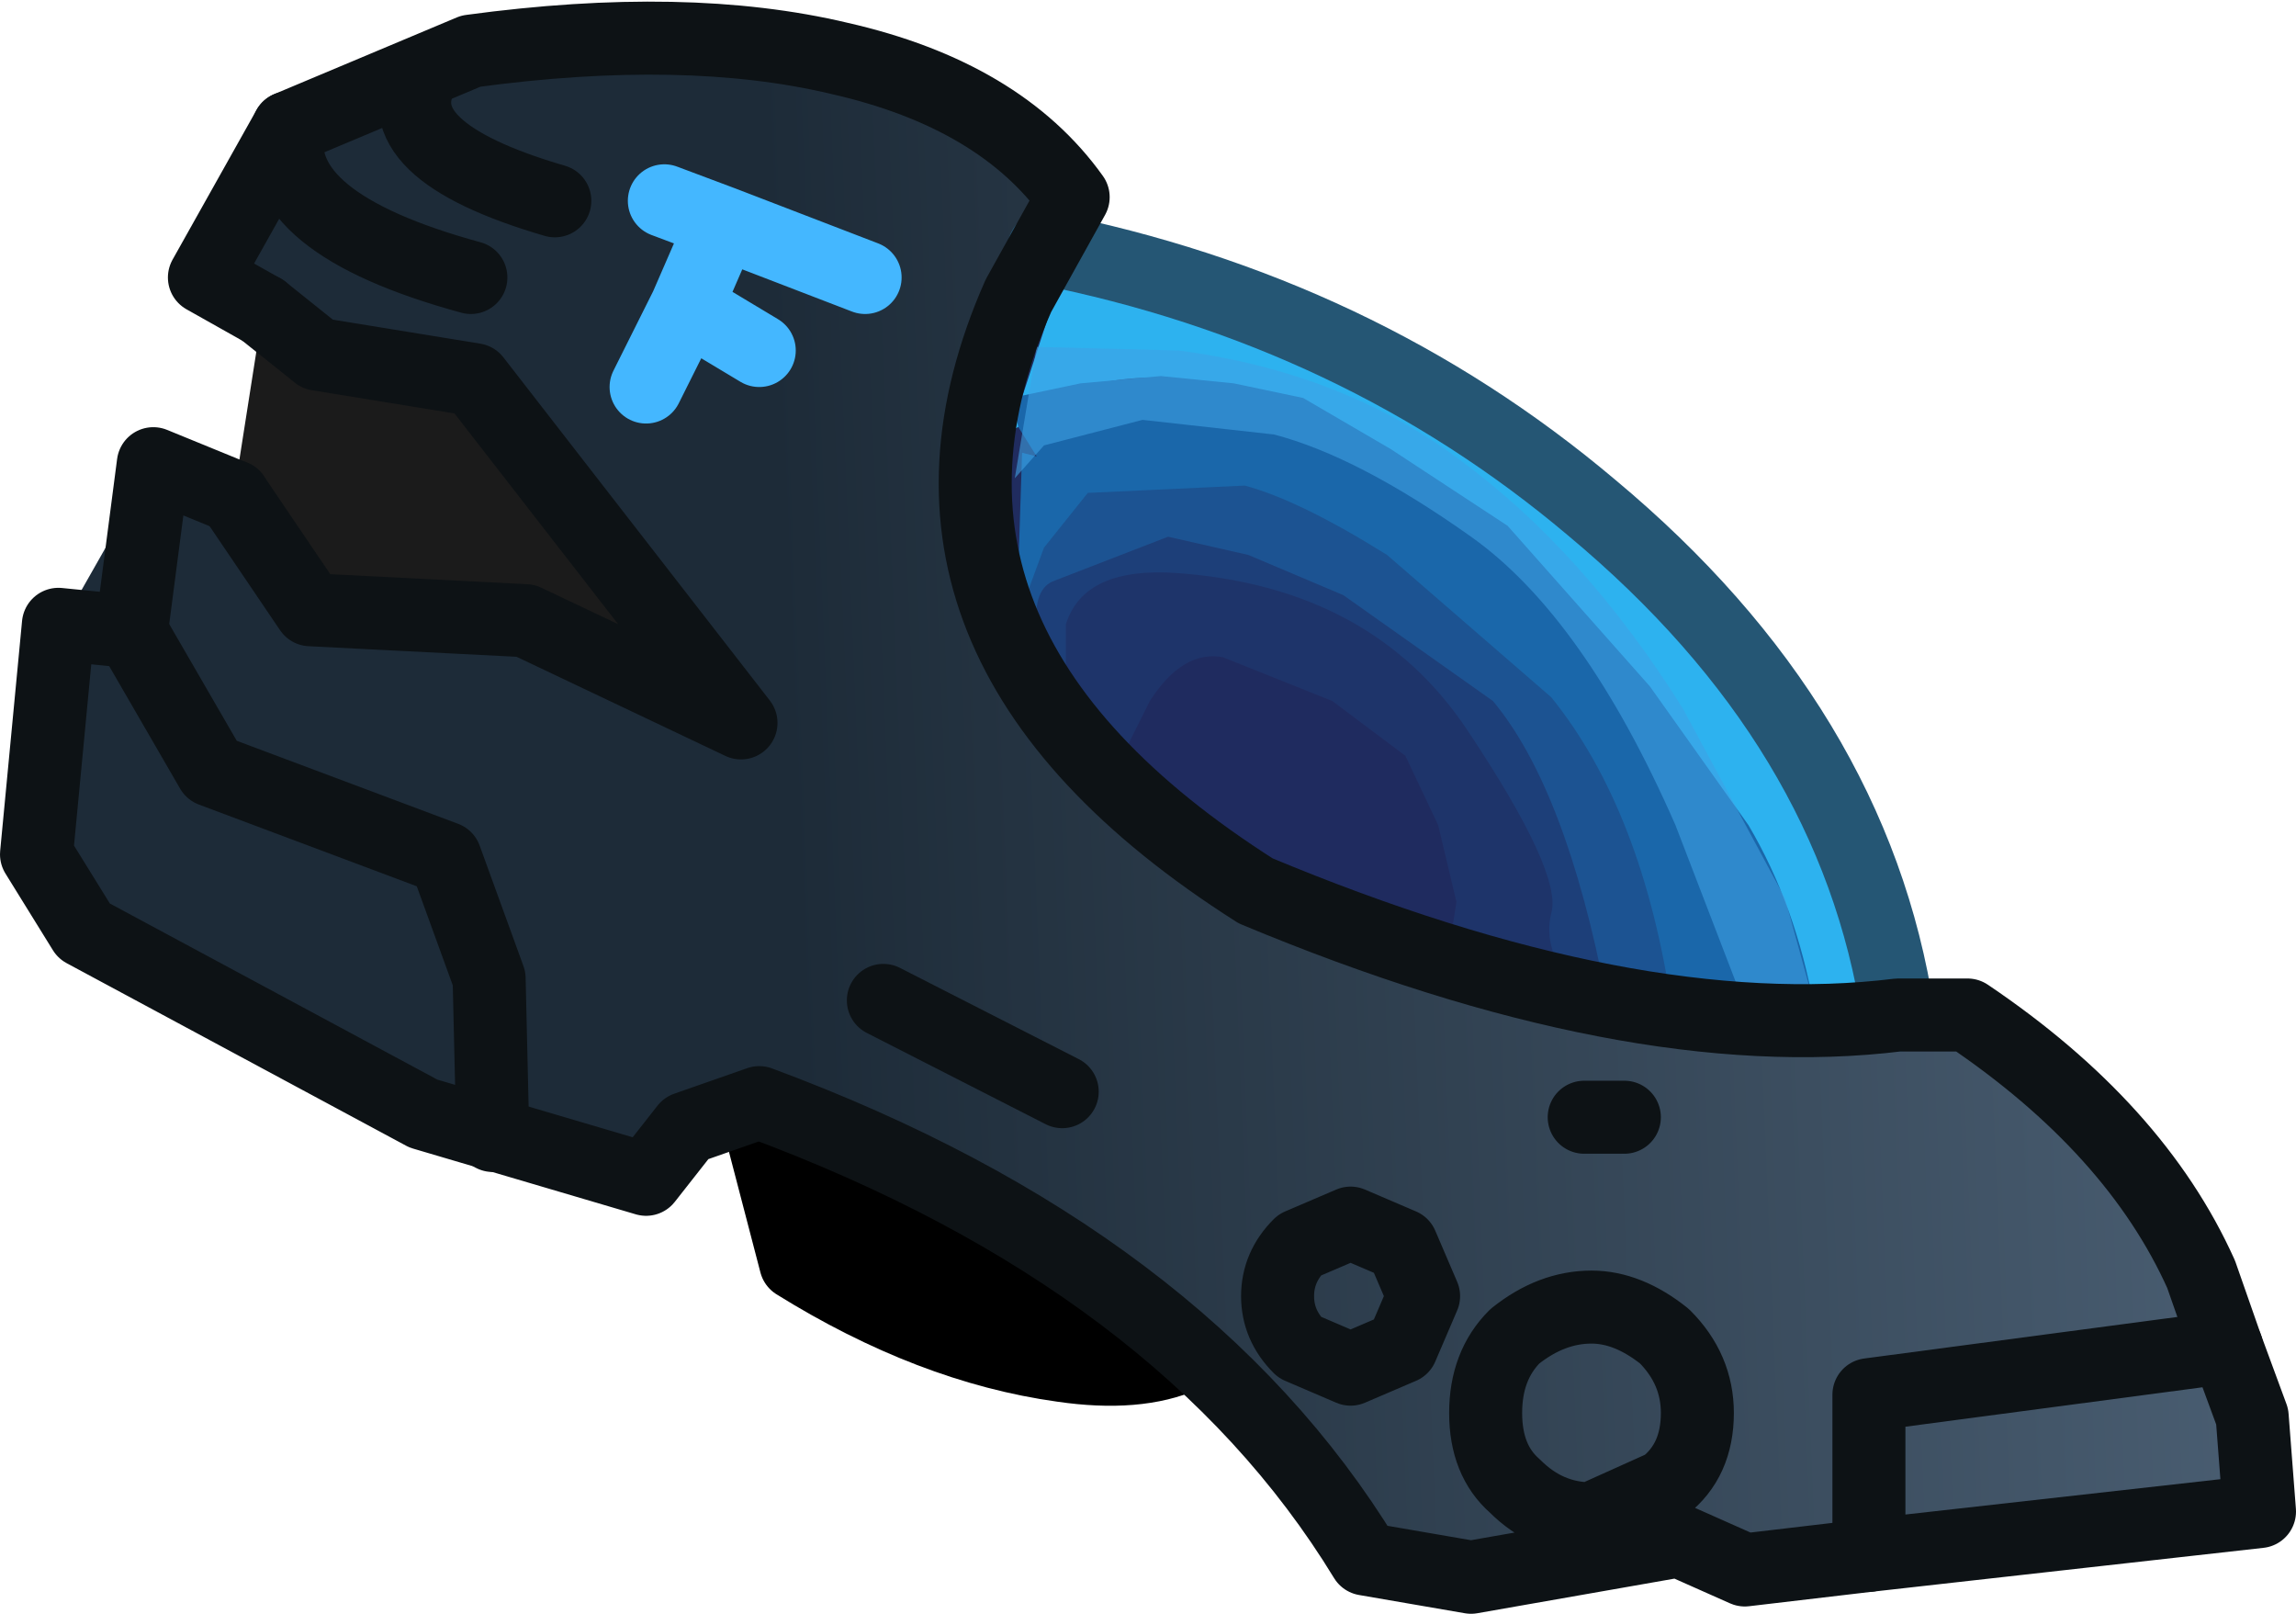 <?xml version="1.0" encoding="UTF-8" standalone="no"?>
<svg xmlns:ffdec="https://www.free-decompiler.com/flash" xmlns:xlink="http://www.w3.org/1999/xlink" ffdec:objectType="shape" height="22.1px" width="31.45px" xmlns="http://www.w3.org/2000/svg">
  <g transform="matrix(1.0, 0.0, 0.0, 1.0, 14.05, 18.4)">
    <path d="M11.8 -4.35 Q8.0 -3.95 3.0 -6.05 -2.35 -9.45 -0.25 -14.2 L0.1 -14.85 Q4.4 -14.0 7.6 -11.3 11.2 -8.3 11.8 -4.35" fill="#202c5f" fill-rule="evenodd" stroke="none"/>
    <path d="M7.05 -12.15 Q10.05 -9.35 11.25 -6.8 11.9 -5.5 11.8 -4.7 L9.8 -4.6 Q9.9 -5.75 9.3 -7.3 8.1 -10.35 4.7 -12.3 2.6 -13.5 1.0 -13.15 L-0.2 -12.5 0.55 -14.8 3.05 -14.15 Q5.8 -13.25 7.05 -12.15" fill="#2eb3ef" fill-opacity="0.992" fill-rule="evenodd" stroke="none"/>
    <path d="M2.85 -13.15 L3.8 -12.95 5.0 -12.25 6.6 -11.2 8.55 -9.0 9.9 -7.1 Q10.55 -6.0 10.8 -4.6 L7.35 -5.1 Q7.1 -5.5 7.2 -5.9 7.35 -6.45 6.05 -8.4 4.75 -10.35 2.1 -10.55 0.8 -10.65 0.55 -9.85 L0.55 -9.05 -0.1 -10.65 -0.05 -12.2 0.15 -12.15 -0.1 -12.55 -0.2 -12.95 0.75 -13.15 1.85 -13.25 2.85 -13.15" fill="#1a67aa" fill-rule="evenodd" stroke="none"/>
    <path d="M1.7 -8.8 L1.35 -8.1 0.5 -9.15 0.2 -9.45 -0.1 -9.95 0.25 -10.9 0.85 -11.65 3.0 -11.75 Q3.75 -11.55 4.95 -10.8 L7.2 -8.85 Q8.45 -7.3 8.85 -4.6 L5.8 -5.4 5.9 -6.05 5.65 -7.1 5.2 -8.05 4.2 -8.8 2.7 -9.4 Q2.15 -9.5 1.7 -8.8" fill="#1d4883" fill-opacity="0.62" fill-rule="evenodd" stroke="none"/>
    <path d="M5.95 -12.1 Q7.65 -10.85 9.0 -8.7 L10.4 -6.1 10.8 -4.65 9.9 -4.5 8.9 -7.1 Q7.65 -9.95 6.1 -11.05 4.55 -12.15 3.4 -12.45 L1.6 -12.65 0.25 -12.3 -0.15 -11.85 0.15 -13.65 2.1 -13.6 Q4.35 -13.3 5.95 -12.1" fill="#3fa2e6" fill-opacity="0.576" fill-rule="evenodd" stroke="none"/>
    <path d="M1.95 -11.05 L3.05 -10.8 4.35 -10.25 6.4 -8.8 Q7.4 -7.6 7.95 -4.75 4.3 -5.8 3.65 -6.2 L2.2 -7.1 Q1.25 -7.7 1.2 -8.0 L0.5 -8.5 Q0.0 -8.75 0.1 -9.0 L0.15 -9.8 Q0.1 -10.35 0.4 -10.45 L1.95 -11.05" fill="#202c5f" fill-opacity="0.494" fill-rule="evenodd" stroke="none"/>
    <path d="M-4.05 -4.55 L-0.1 -3.75 Q3.7 -2.55 3.1 -0.85 2.55 0.6 0.5 0.3 -1.3 0.05 -3.15 -1.1 L-4.05 -4.55" fill="#000000" fill-rule="evenodd" stroke="none"/>
    <path d="M-4.05 -4.55 L-3.15 -1.1 Q-1.3 0.05 0.5 0.3 2.55 0.6 3.1 -0.85 3.7 -2.55 -0.1 -3.75 L-4.05 -4.55 Z" fill="none" stroke="#000000" stroke-linecap="round" stroke-linejoin="round" stroke-width="1.0"/>
    <path d="M-10.1 -16.65 L-7.6 -17.7 Q-4.65 -18.1 -2.55 -17.6 -0.35 -17.1 0.65 -15.7 L-0.1 -14.35 Q-2.2 -9.6 3.15 -6.2 8.3 -4.05 11.95 -4.5 L12.9 -4.5 Q15.2 -2.95 16.1 -0.95 L16.45 0.05 16.55 2.0 9.85 3.1 8.95 2.7 6.1 3.2 4.65 2.95 Q2.15 -1.15 -3.65 -3.3 L-4.65 -2.95 -5.2 -2.25 -7.3 -2.85 -11.2 -4.8 -13.25 -6.55 -13.2 -9.85 -11.95 -12.05 -10.85 -11.6 -9.8 -10.05 -6.85 -9.9 -3.9 -8.5 -7.55 -13.2 -9.7 -13.55 -10.45 -14.15 -11.25 -14.6 -10.1 -16.65" fill="url(#gradient0)" fill-rule="evenodd" stroke="none"/>
    <path d="M-10.85 -11.6 L-10.45 -14.15 -9.7 -13.55 -7.55 -13.2 -3.9 -8.5 -6.85 -9.9 -9.8 -10.05 -10.85 -11.6" fill="#1b1b1b" fill-rule="evenodd" stroke="none"/>
    <path d="M11.95 -4.5 Q11.35 -8.45 7.75 -11.45 4.55 -14.15 0.25 -15.0" fill="none" stroke="#255674" stroke-linecap="round" stroke-linejoin="round" stroke-width="1.0"/>
    <path d="M11.55 2.9 L16.9 2.3 16.8 1.0 16.45 0.05 11.55 0.7 11.55 2.9 Z" fill="none" stroke="#0d1215" stroke-linecap="round" stroke-linejoin="round" stroke-width="1.0"/>
    <path d="M16.45 0.05 L16.1 -0.95 Q15.2 -2.95 12.9 -4.5 L11.95 -4.5 Q8.3 -4.05 3.15 -6.2 -2.2 -9.6 -0.1 -14.35 L0.65 -15.7 Q-0.35 -17.1 -2.55 -17.6 -4.65 -18.1 -7.6 -17.7 L-10.1 -16.65 -11.25 -14.6 -10.45 -14.15 M11.55 2.9 L9.85 3.1 8.95 2.7 6.1 3.2 4.65 2.95 Q2.15 -1.15 -3.65 -3.3 L-4.65 -2.95 -5.2 -2.25 -8.25 -3.15 -12.9 -5.65 -13.55 -6.7 -13.25 -9.85 -12.25 -9.75 -11.95 -12.05 -10.85 -11.6 M5.45 -0.65 L5.15 0.05 4.45 0.35 3.75 0.05 Q3.45 -0.25 3.45 -0.65 3.45 -1.05 3.75 -1.35 L4.45 -1.65 5.15 -1.35 5.45 -0.65 M7.65 -3.1 L8.2 -3.1 M8.75 -0.1 Q9.2 0.35 9.2 0.95 9.2 1.6 8.75 1.95 L7.75 2.4 Q7.15 2.4 6.7 1.95 6.3 1.6 6.3 0.95 6.3 0.3 6.7 -0.1 7.2 -0.5 7.75 -0.5 8.25 -0.5 8.75 -0.1 Z" fill="none" stroke="#0d1215" stroke-linecap="round" stroke-linejoin="round" stroke-width="1.0"/>
    <path d="M-10.45 -14.15 L-9.7 -13.55 -7.55 -13.2 -3.9 -8.5 -6.85 -9.9 -9.8 -10.05 -10.85 -11.6 M-12.25 -9.75 L-11.15 -7.85 -7.95 -6.65 -7.35 -5.0 -7.3 -2.85 M-8.25 -17.4 Q-8.85 -16.35 -6.45 -15.65 M-10.1 -16.65 Q-10.35 -15.35 -7.6 -14.6" fill="none" stroke="#0d1215" stroke-linecap="round" stroke-linejoin="round" stroke-width="1.0"/>
    <path d="M-2.2 -14.6 L-4.15 -15.35 -4.65 -14.2 -3.65 -13.6 M-4.65 -14.2 L-5.2 -13.1 M-4.95 -15.65 L-4.15 -15.35" fill="none" stroke="#44b7ff" stroke-linecap="round" stroke-linejoin="round" stroke-width="1.0"/>
    <path d="M-1.95 -4.7 L0.5 -3.45" fill="none" stroke="#0d1215" stroke-linecap="round" stroke-linejoin="round" stroke-width="1.0"/>
  </g>
  <defs>
    <linearGradient gradientTransform="matrix(0.012, -5.0E-4, 5.0E-4, 0.012, 6.6, -7.1)" gradientUnits="userSpaceOnUse" id="gradient0" spreadMethod="pad" x1="-819.2" x2="819.2">
      <stop offset="0.0" stop-color="#1d2b38"/>
      <stop offset="1.0" stop-color="#495d71"/>
    </linearGradient>
  </defs>
</svg>
